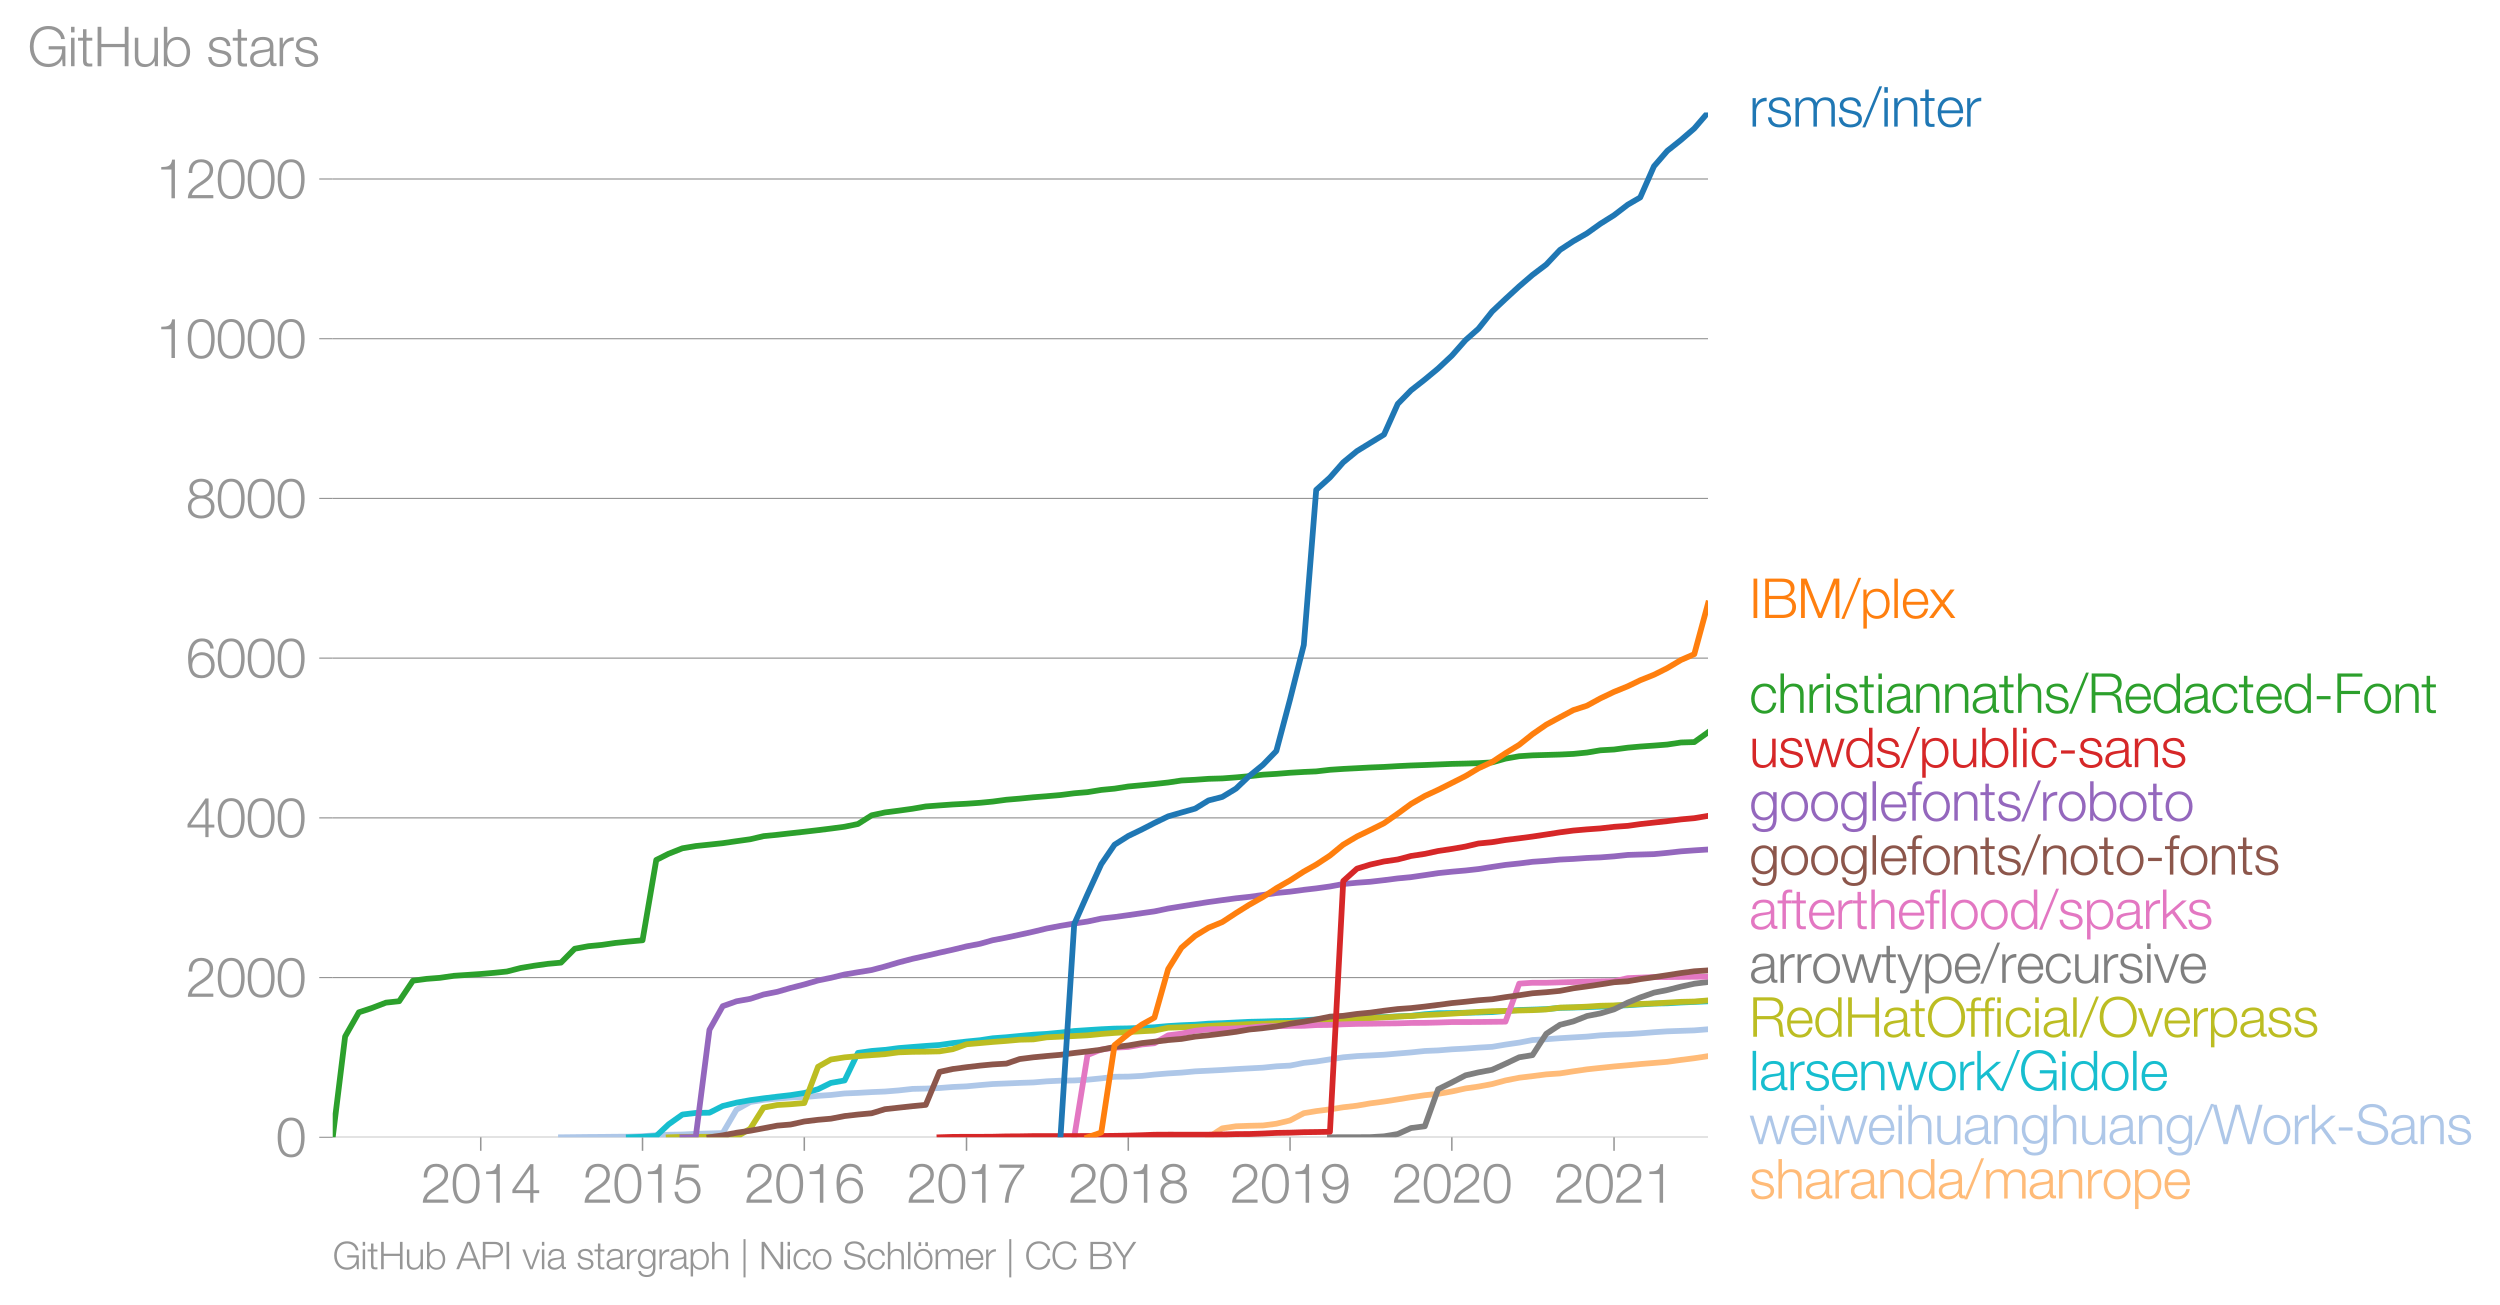 <svg height="451.796" viewBox="0 0 649.172 338.847" width="865.563" xmlns="http://www.w3.org/2000/svg" xmlns:xlink="http://www.w3.org/1999/xlink"><defs><style>*{stroke-linecap:butt;stroke-linejoin:round}</style></defs><g id="figure_1"><path d="M0 338.847h649.172V0H0z" style="fill:none" id="patch_1"/><g id="axes_1"><path d="M86.396 295.32h357.12V29.208H86.396z" style="fill:none" id="patch_2"/><g id="matplotlib.axis_1"><g id="xtick_1"><g id="line2d_1"><defs><path d="M0 0v3.5" id="mb828b403e5" style="stroke:#969696;stroke-width:.4"/></defs><use style="fill:#969696;stroke:#969696;stroke-width:.4" x="124.836" xlink:href="#mb828b403e5" y="295.32"/></g><g style="fill:#969696" transform="matrix(.14 0 0 -.14 109.27 312.317)" id="text_1"><defs><path d="M3181 371H691c109 602 909 999 1344 1293 583 378 1127 845 1127 1594 0 832-608 1260-1389 1260-973 0-1453-665-1434-1587h403c-12 659 276 1248 1012 1248 544 0 1004-333 1004-915 0-358-128-595-371-845C1626 1658 262 1331 230 0h2951v371z" id="HelveticaNeue-Light-32" transform="scale(.016)"/><path d="M1779 4179c1024 0 1159-1190 1159-1965 0-780-135-1971-1159-1971S621 1434 621 2214c0 775 134 1965 1158 1965zm0 339C474 4518 218 3258 218 2208 218 1165 474-96 1779-96c1306 0 1562 1261 1562 2310 0 1044-256 2304-1562 2304z" id="HelveticaNeue-Light-30" transform="scale(.016)"/><path d="M621 3328h1184V0h403v4480h-326c-122-826-557-838-1261-864v-288z" id="HelveticaNeue-Light-31" transform="scale(.016)"/><path d="M192 1114h2067V0h371v1114h672v339h-672v3027h-364L192 1504v-390zm365 339 1689 2438h13V1453H557z" id="HelveticaNeue-Light-34" transform="scale(.016)"/></defs><use xlink:href="#HelveticaNeue-Light-32"/><use x="55.6" xlink:href="#HelveticaNeue-Light-30"/><use x="111.2" xlink:href="#HelveticaNeue-Light-31"/><use x="166.8" xlink:href="#HelveticaNeue-Light-34"/></g></g><g id="xtick_2"><use style="fill:#969696;stroke:#969696;stroke-width:.4" x="166.843" xlink:href="#mb828b403e5" y="295.32" id="line2d_2"/><g style="fill:#969696" transform="matrix(.14 0 0 -.14 151.277 312.317)" id="text_2"><defs><path d="M230 1280C250 429 870-96 1702-96c858 0 1556 640 1556 1517 0 902-583 1549-1504 1549-346 0-724-154-948-416l-12 12 288 1485h1958v371H800L365 2099h345c218 339 602 531 999 531 665 0 1145-505 1145-1164 0-653-428-1223-1120-1223-614 0-1081 416-1100 1037H230z" id="HelveticaNeue-Light-35" transform="scale(.016)"/></defs><use xlink:href="#HelveticaNeue-Light-32"/><use x="55.6" xlink:href="#HelveticaNeue-Light-30"/><use x="111.2" xlink:href="#HelveticaNeue-Light-31"/><use x="166.8" xlink:href="#HelveticaNeue-Light-35"/></g></g><g id="xtick_3"><use style="fill:#969696;stroke:#969696;stroke-width:.4" x="208.851" xlink:href="#mb828b403e5" y="295.32" id="line2d_3"/><g style="fill:#969696" transform="matrix(.14 0 0 -.14 193.284 312.317)" id="text_3"><defs><path d="M1856 2579c685 0 1082-531 1082-1184 0-621-436-1152-1076-1152-780 0-1120 519-1120 1152 0 659 410 1184 1114 1184zm1376 768c-96 781-589 1171-1376 1171-1466 0-1600-1702-1600-2233C256 538 736-96 1824-96c883 0 1517 646 1517 1517 0 877-583 1497-1479 1497-505 0-979-300-1190-742h-13c0 813 192 2003 1235 2003 519 0 864-339 935-832h403z" id="HelveticaNeue-Light-36" transform="scale(.016)"/></defs><use xlink:href="#HelveticaNeue-Light-32"/><use x="55.6" xlink:href="#HelveticaNeue-Light-30"/><use x="111.2" xlink:href="#HelveticaNeue-Light-31"/><use x="166.8" xlink:href="#HelveticaNeue-Light-36"/></g></g><g id="xtick_4"><use style="fill:#969696;stroke:#969696;stroke-width:.4" x="250.973" xlink:href="#mb828b403e5" y="295.32" id="line2d_4"/><g style="fill:#969696" transform="matrix(.14 0 0 -.14 235.407 312.317)" id="text_4"><defs><path d="M326 4051h2477C1562 2637 1069 1517 960 0h435c103 2086 1255 3469 1811 4051v371H326v-371z" id="HelveticaNeue-Light-37" transform="scale(.016)"/></defs><use xlink:href="#HelveticaNeue-Light-32"/><use x="55.6" xlink:href="#HelveticaNeue-Light-30"/><use x="111.2" xlink:href="#HelveticaNeue-Light-31"/><use x="166.8" xlink:href="#HelveticaNeue-Light-37"/></g></g><g id="xtick_5"><use style="fill:#969696;stroke:#969696;stroke-width:.4" x="292.98" xlink:href="#mb828b403e5" y="295.32" id="line2d_5"/><g style="fill:#969696" transform="matrix(.14 0 0 -.14 277.414 312.317)" id="text_5"><defs><path d="M1779 243c-627 0-1139 339-1139 1011 0 660 525 986 1139 973 602 13 1139-326 1139-973 0-684-512-1011-1139-1011zm1357 3155c0 768-698 1120-1363 1120-659 0-1357-352-1357-1120 0-492 262-844 730-985v-13c-551-102-896-563-909-1146C237 352 941-96 1779-96c839 0 1543 448 1543 1350 0 602-340 1031-916 1146v13c455 134 730 499 730 985zm-1357-832c-473-12-960 231-960 832 0 512 467 781 960 781 538 0 954-269 954-781 0-576-461-844-954-832z" id="HelveticaNeue-Light-38" transform="scale(.016)"/></defs><use xlink:href="#HelveticaNeue-Light-32"/><use x="55.6" xlink:href="#HelveticaNeue-Light-30"/><use x="111.2" xlink:href="#HelveticaNeue-Light-31"/><use x="166.8" xlink:href="#HelveticaNeue-Light-38"/></g></g><g id="xtick_6"><use style="fill:#969696;stroke:#969696;stroke-width:.4" x="334.988" xlink:href="#mb828b403e5" y="295.32" id="line2d_6"/><g style="fill:#969696" transform="matrix(.14 0 0 -.14 319.421 312.317)" id="text_6"><defs><path d="M1702 1843c-684 0-1081 531-1081 1184 0 621 435 1152 1075 1152 781 0 1120-518 1120-1152 0-659-410-1184-1114-1184zM326 1075C422 294 915-96 1702-96c1466 0 1600 1702 1600 2234 0 1747-480 2380-1568 2380-883 0-1516-646-1516-1516 0-877 582-1498 1478-1498 506 0 979 301 1190 742h13c0-812-192-2003-1235-2003-518 0-864 339-934 832H326z" id="HelveticaNeue-Light-39" transform="scale(.016)"/></defs><use xlink:href="#HelveticaNeue-Light-32"/><use x="55.6" xlink:href="#HelveticaNeue-Light-30"/><use x="111.2" xlink:href="#HelveticaNeue-Light-31"/><use x="166.8" xlink:href="#HelveticaNeue-Light-39"/></g></g><g id="xtick_7"><use style="fill:#969696;stroke:#969696;stroke-width:.4" x="376.995" xlink:href="#mb828b403e5" y="295.32" id="line2d_7"/><g style="fill:#969696" transform="matrix(.14 0 0 -.14 361.429 312.317)" id="text_7"><use xlink:href="#HelveticaNeue-Light-32"/><use x="55.6" xlink:href="#HelveticaNeue-Light-30"/><use x="111.2" xlink:href="#HelveticaNeue-Light-32"/><use x="166.8" xlink:href="#HelveticaNeue-Light-30"/></g></g><g id="xtick_8"><use style="fill:#969696;stroke:#969696;stroke-width:.4" x="419.117" xlink:href="#mb828b403e5" y="295.32" id="line2d_8"/><g style="fill:#969696" transform="matrix(.14 0 0 -.14 403.551 312.317)" id="text_8"><use xlink:href="#HelveticaNeue-Light-32"/><use x="55.6" xlink:href="#HelveticaNeue-Light-30"/><use x="111.2" xlink:href="#HelveticaNeue-Light-32"/><use x="166.8" xlink:href="#HelveticaNeue-Light-31"/></g></g></g><g id="matplotlib.axis_2"><g id="ytick_1"><path clip-path="url(#p1d4d12211e)" d="M86.396 295.32h357.12" style="fill:none;stroke:#969696;stroke-linecap:square;stroke-width:.3" id="line2d_9"/><g id="line2d_10"><defs><path d="M0 0h-3.5" id="ma4b1af5100" style="stroke:#969696;stroke-width:.3"/></defs><use style="fill:#969696;stroke:#969696;stroke-width:.3" x="86.396" xlink:href="#ma4b1af5100" y="295.32"/></g><use xlink:href="#HelveticaNeue-Light-30" style="fill:#969696" transform="matrix(.14 0 0 -.14 71.613 300.318)" id="text_9"/></g><g id="ytick_2"><path clip-path="url(#p1d4d12211e)" d="M86.396 253.847h357.12" style="fill:none;stroke:#969696;stroke-linecap:square;stroke-width:.3" id="line2d_11"/><use style="fill:#969696;stroke:#969696;stroke-width:.3" x="86.396" xlink:href="#ma4b1af5100" y="253.847" id="line2d_12"/><g style="fill:#969696" transform="matrix(.14 0 0 -.14 48.264 258.845)" id="text_10"><use xlink:href="#HelveticaNeue-Light-32"/><use x="55.6" xlink:href="#HelveticaNeue-Light-30"/><use x="111.2" xlink:href="#HelveticaNeue-Light-30"/><use x="166.8" xlink:href="#HelveticaNeue-Light-30"/></g></g><g id="ytick_3"><path clip-path="url(#p1d4d12211e)" d="M86.396 212.374h357.12" style="fill:none;stroke:#969696;stroke-linecap:square;stroke-width:.3" id="line2d_13"/><use style="fill:#969696;stroke:#969696;stroke-width:.3" x="86.396" xlink:href="#ma4b1af5100" y="212.374" id="line2d_14"/><g style="fill:#969696" transform="matrix(.14 0 0 -.14 48.264 217.372)" id="text_11"><use xlink:href="#HelveticaNeue-Light-34"/><use x="55.6" xlink:href="#HelveticaNeue-Light-30"/><use x="111.2" xlink:href="#HelveticaNeue-Light-30"/><use x="166.8" xlink:href="#HelveticaNeue-Light-30"/></g></g><g id="ytick_4"><path clip-path="url(#p1d4d12211e)" d="M86.396 170.9h357.12" style="fill:none;stroke:#969696;stroke-linecap:square;stroke-width:.3" id="line2d_15"/><use style="fill:#969696;stroke:#969696;stroke-width:.3" x="86.396" xlink:href="#ma4b1af5100" y="170.9" id="line2d_16"/><g style="fill:#969696" transform="matrix(.14 0 0 -.14 48.264 175.899)" id="text_12"><use xlink:href="#HelveticaNeue-Light-36"/><use x="55.6" xlink:href="#HelveticaNeue-Light-30"/><use x="111.2" xlink:href="#HelveticaNeue-Light-30"/><use x="166.8" xlink:href="#HelveticaNeue-Light-30"/></g></g><g id="ytick_5"><path clip-path="url(#p1d4d12211e)" d="M86.396 129.427h357.12" style="fill:none;stroke:#969696;stroke-linecap:square;stroke-width:.3" id="line2d_17"/><use style="fill:#969696;stroke:#969696;stroke-width:.3" x="86.396" xlink:href="#ma4b1af5100" y="129.427" id="line2d_18"/><g style="fill:#969696" transform="matrix(.14 0 0 -.14 48.264 134.426)" id="text_13"><use xlink:href="#HelveticaNeue-Light-38"/><use x="55.6" xlink:href="#HelveticaNeue-Light-30"/><use x="111.2" xlink:href="#HelveticaNeue-Light-30"/><use x="166.8" xlink:href="#HelveticaNeue-Light-30"/></g></g><g id="ytick_6"><path clip-path="url(#p1d4d12211e)" d="M86.396 87.954h357.12" style="fill:none;stroke:#969696;stroke-linecap:square;stroke-width:.3" id="line2d_19"/><use style="fill:#969696;stroke:#969696;stroke-width:.3" x="86.396" xlink:href="#ma4b1af5100" y="87.954" id="line2d_20"/><g style="fill:#969696" transform="matrix(.14 0 0 -.14 40.48 92.953)" id="text_14"><use xlink:href="#HelveticaNeue-Light-31"/><use x="55.6" xlink:href="#HelveticaNeue-Light-30"/><use x="111.2" xlink:href="#HelveticaNeue-Light-30"/><use x="166.8" xlink:href="#HelveticaNeue-Light-30"/><use x="222.4" xlink:href="#HelveticaNeue-Light-30"/></g></g><g id="ytick_7"><path clip-path="url(#p1d4d12211e)" d="M86.396 46.481h357.12" style="fill:none;stroke:#969696;stroke-linecap:square;stroke-width:.3" id="line2d_21"/><use style="fill:#969696;stroke:#969696;stroke-width:.3" x="86.396" xlink:href="#ma4b1af5100" y="46.481" id="line2d_22"/><g style="fill:#969696" transform="matrix(.14 0 0 -.14 40.48 51.48)" id="text_15"><use xlink:href="#HelveticaNeue-Light-31"/><use x="55.6" xlink:href="#HelveticaNeue-Light-32"/><use x="111.2" xlink:href="#HelveticaNeue-Light-30"/><use x="166.8" xlink:href="#HelveticaNeue-Light-30"/><use x="222.4" xlink:href="#HelveticaNeue-Light-30"/></g></g><g style="fill:#969696" transform="matrix(.14 0 0 -.14 7.2 17.197)" id="text_16"><defs><path d="M4365 2323H2426v-371h1555c19-966-570-1677-1581-1677-1210 0-1722 1011-1722 2010 0 998 512 2009 1722 2009 870 0 1414-620 1472-1145h435c-166 998-947 1517-1907 1517-1440 0-2157-1133-2157-2381S960-96 2400-96c659 0 1274 275 1581 928h13l57-832h314v2323z" id="HelveticaNeue-Light-47" transform="scale(.016)"/><path d="M390 0h404v3302H390V0zm0 3923h404v647H390v-647z" id="HelveticaNeue-Light-69" transform="scale(.016)"/><path d="M1024 4294H621v-992H45v-339h576V704c-7-563 179-742 717-742 121 0 236 12 358 12v346c-115-13-230-19-346-19-288 19-326 173-326 435v2227h672v339h-672v992z" id="HelveticaNeue-Light-74" transform="scale(.016)"/><path d="M461 0h435v2214h2714V0h435v4570h-435V2586H896v1984H461V0z" id="HelveticaNeue-Light-48" transform="scale(.016)"/><path d="M3059 3302h-403V1568c0-672-301-1325-992-1325-640 0-864 314-883 909v2150H378V1158C378 390 704-96 1536-96c493 0 928 250 1139 691h13V0h371v3302z" id="HelveticaNeue-Light-75" transform="scale(.016)"/><path d="M3027 1651c0-685-313-1408-1081-1408-858 0-1159 723-1159 1408s301 1408 1159 1408c768 0 1081-723 1081-1408zM384 0h371v627h13C954 179 1414-96 1946-96c1004 0 1484 813 1484 1747 0 935-480 1747-1484 1747-493 0-973-249-1146-723h-13v1895H384V0z" id="HelveticaNeue-Light-62" transform="scale(.016)"/><path d="M2765 2336c-26 717-551 1062-1210 1062-582 0-1241-256-1241-928 0-563 396-742 921-883l519-115c364-90 723-218 723-602 0-460-525-627-903-627-537 0-940 282-972 826H198C262 262 787-96 1555-96c615 0 1325 275 1325 992 0 576-480 845-941 915l-537 122c-276 70-685 198-685 557 0 428 422 569 781 569 460 0 844-224 864-723h403z" id="HelveticaNeue-Light-73" transform="scale(.016)"/><path d="M2496 1280c6-646-538-1037-1152-1037-378 0-736 250-736 653 0 646 851 640 1536 762 109 19 288 51 339 147h13v-525zM749 2291c13 538 384 768 883 768 474 0 864-134 864-678 0-365-186-410-518-448-871-103-1773-135-1773-1063 0-665 499-966 1107-966 634 0 922 243 1203 672h13c0-346 64-576 474-576 108 0 172 6 262 26v339c-32-13-83-26-128-26-160 0-237 90-237 243v1754c0 883-633 1062-1216 1062-755 0-1299-332-1337-1107h403z" id="HelveticaNeue-Light-61" transform="scale(.016)"/><path d="M384 0h403v1760c0 685 499 1222 1229 1184v403c-595 26-1043-288-1248-819h-13v774H384V0z" id="HelveticaNeue-Light-72" transform="scale(.016)"/></defs><use xlink:href="#HelveticaNeue-Light-47"/><use x="74.1" xlink:href="#HelveticaNeue-Light-69"/><use x="92.6" xlink:href="#HelveticaNeue-Light-74"/><use x="122.2" xlink:href="#HelveticaNeue-Light-48"/><use x="192.6" xlink:href="#HelveticaNeue-Light-75"/><use x="246.3" xlink:href="#HelveticaNeue-Light-62"/><use x="303.7" xlink:href="#HelveticaNeue-Light-20"/><use x="331.5" xlink:href="#HelveticaNeue-Light-73"/><use x="379.6" xlink:href="#HelveticaNeue-Light-74"/><use x="409.2" xlink:href="#HelveticaNeue-Light-61"/><use x="461.1" xlink:href="#HelveticaNeue-Light-72"/><use x="492.6" xlink:href="#HelveticaNeue-Light-73"/></g></g><path clip-path="url(#p1d4d12211e)" d="m313.811 295.32 3.568-2.323 3.568-.539 3.453-.124 3.567-.083 3.453-.457 3.568-.85 3.567-1.887 3.223-.539 3.568-.456 3.452-.54 3.568-.414 3.453-.601 3.567-.477 3.568-.56 3.453-.56 3.568-.518 3.452-.353 3.568-.622 3.568-.788 3.337-.477 3.568-.664 3.453-.933 3.567-.705 3.453-.415 3.568-.456 3.568-.249 3.452-.539 3.568-.518 3.453-.373 3.567-.374 3.568-.31 3.223-.312 3.567-.29 3.453-.29 3.568-.498 3.453-.436 3.567-.539" style="fill:none;stroke:#ffbb78;stroke-linecap:square;stroke-width:1.5" id="line2d_23"/><path clip-path="url(#p1d4d12211e)" d="m145.667 295.32 3.568-.042 3.567-.041 3.453-.021 3.568-.041 3.452-.021 3.568-.125 3.568-.248 3.222-.125 3.568-.062 3.453-.166 3.568-.104 3.452-.103 3.568-6.076 3.568-1.99 3.452-.56 3.568-.312 3.453-.29 3.568-.125 3.567-.31 3.338-.229 3.568-.394 3.452-.145 3.568-.207 3.453-.145 3.567-.29 3.568-.395 3.453-.083 3.568-.145 3.452-.27 3.568-.165 3.568-.332 3.222-.27 3.568-.145 3.453-.145 3.567-.124 3.453-.29 3.568-.167 3.568-.062 3.452-.186 3.568-.353 3.453-.415 3.567-.041 3.568-.187 3.223-.352 3.567-.29 3.453-.208 3.568-.332 3.452-.166 3.568-.186 3.568-.228 3.453-.187 3.567-.187 3.453-.352 3.568-.187 3.567-.705 3.223-.352 3.568-.56 3.452-.54 3.568-.31 3.453-.166 3.567-.187 3.568-.311 3.453-.29 3.568-.374 3.452-.145 3.568-.29 3.568-.187 3.337-.248 3.568-.208 3.453-.58 3.567-.519 3.453-.663 3.568-.208 3.568-.27 3.452-.207 3.568-.207 3.453-.332 3.567-.187 3.568-.124 3.223-.207 3.567-.29 3.453-.229 3.568-.124 3.453-.125 3.567-.29" style="fill:none;stroke:#aec7e8;stroke-linecap:square;stroke-width:1.5" id="line2d_24"/><path clip-path="url(#p1d4d12211e)" d="m163.275 295.32 3.568-.125 3.568-.228 3.222-3.027 3.568-2.53 3.453-.415 3.568-.062 3.452-1.742 3.568-.871 3.568-.643 3.452-.477 3.568-.435 3.453-.394 3.568-.56 3.567-.975 3.338-1.638 3.568-.643 3.452-7.154 3.568-.498 3.453-.29 3.567-.456 3.568-.29 3.453-.27 3.568-.249 3.452-.497 3.568-.394 3.568-.353 3.222-.498 3.568-.27 3.453-.331 3.567-.332 3.453-.207 3.568-.332 3.568-.415 3.452-.228 3.568-.228 3.453-.166 3.567-.062 3.568-.145 3.223-.145 3.567-.311 3.453-.208 3.568-.145 3.452-.27 3.568-.124 3.568-.186 3.453-.166 3.567-.083 3.453-.104 3.568-.062 3.567-.187 3.223-.166 3.568-.186 3.452-.125 3.568-.207 3.453-.083 3.567-.02 3.568-.187 3.453-.146 3.568-.414 3.452-.27 3.568-.041 3.568-.083 3.337-.063 3.568-.103 3.453-.29 3.567-.25 3.453-.103 3.568-.124 3.568-.332 3.452-.083 3.568-.104 3.453-.124 3.567-.208 3.568-.166 3.223-.207 3.567-.228 3.453-.062 3.568-.208 3.453-.145 3.567-.166" style="fill:none;stroke:#17becf;stroke-linecap:square;stroke-width:1.5" id="line2d_25"/><g style="fill:#1f77b4" transform="matrix(.14 0 0 -.14 454.23 32.87)" id="text_17"><defs><path d="M384 0h403v1843c7 691 288 1216 986 1216 512 0 697-371 691-819V0h403v1869c0 614 199 1190 896 1190 576 0 781-294 781-838V0h403v2240c0 781-371 1158-1094 1158-435 0-851-211-1050-646-121 435-512 646-947 646-525 0-870-256-1082-652h-19v556H384V0z" id="HelveticaNeue-Light-6d" transform="scale(.016)"/><path d="m262-96 1952 4762h-326L-83-96h345z" id="HelveticaNeue-Light-2f" transform="scale(.016)"/><path d="M378 0h403v1926c13 647 397 1133 1037 1133 652 0 838-429 838-998V0h403v2125c0 787-281 1273-1209 1273-468 0-909-268-1056-665h-13v569H378V0z" id="HelveticaNeue-Light-6e" transform="scale(.016)"/><path d="M3162 1542c32 928-391 1856-1453 1856-1050 0-1491-876-1491-1747C218 710 659-96 1709-96c832 0 1267 435 1440 1184h-403c-128-499-448-845-1037-845-775 0-1082 711-1088 1299h2541zM621 1882c64 601 429 1177 1088 1177 653 0 1030-569 1049-1177H621z" id="HelveticaNeue-Light-65" transform="scale(.016)"/></defs><use xlink:href="#HelveticaNeue-Light-72"/><use x="31.5" xlink:href="#HelveticaNeue-Light-73"/><use x="79.6" xlink:href="#HelveticaNeue-Light-6d"/><use x="162.9" xlink:href="#HelveticaNeue-Light-73"/><use x="211" xlink:href="#HelveticaNeue-Light-2f"/><use x="244.3" xlink:href="#HelveticaNeue-Light-69"/><use x="262.8" xlink:href="#HelveticaNeue-Light-6e"/><use x="316.5" xlink:href="#HelveticaNeue-Light-74"/><use x="346.1" xlink:href="#HelveticaNeue-Light-65"/><use x="398" xlink:href="#HelveticaNeue-Light-72"/></g><g style="fill:#ff7f0e" transform="matrix(.14 0 0 -.14 454.23 160.484)" id="text_18"><defs><path d="M493 0h435v4570H493V0z" id="HelveticaNeue-Light-49" transform="scale(.016)"/><path d="M896 2195h1498c761 0 1203-301 1203-883 0-730-557-947-1203-941H896v1824zM461 0h1933c1484 0 1638 864 1638 1299 0 595-378 1037-966 1114v13c473 102 793 544 793 1024 0 851-697 1120-1465 1120H461V0zm435 4198h1498c678 0 1030-288 1030-857 0-429-333-775-1030-775H896v1632z" id="HelveticaNeue-Light-42" transform="scale(.016)"/><path d="M448 0h435v3949h13L2464 0h410l1561 3949h13V0h435v4570h-640L2669 563 1088 4570H448V0z" id="HelveticaNeue-Light-4d" transform="scale(.016)"/><path d="M3027 1651c0-685-313-1408-1081-1408-858 0-1159 723-1159 1408 0 749 269 1408 1159 1408 768 0 1081-723 1081-1408zM384-1222h403V627h13C973 154 1453-96 1946-96c1004 0 1484 813 1484 1747 0 935-480 1747-1484 1747-532 0-992-275-1178-723h-13v627H384v-4524z" id="HelveticaNeue-Light-70" transform="scale(.016)"/><path d="M390 0h404v4570H390V0z" id="HelveticaNeue-Light-6c" transform="scale(.016)"/><path d="M6 0h500l1017 1389L2560 0h512L1786 1722l1190 1580h-506l-921-1254-941 1254H102l1184-1587L6 0z" id="HelveticaNeue-Light-78" transform="scale(.016)"/></defs><use xlink:href="#HelveticaNeue-Light-49"/><use x="22.2" xlink:href="#HelveticaNeue-Light-42"/><use x="88.9" xlink:href="#HelveticaNeue-Light-4d"/><use x="172.2" xlink:href="#HelveticaNeue-Light-2f"/><use x="205.5" xlink:href="#HelveticaNeue-Light-70"/><use x="262.9" xlink:href="#HelveticaNeue-Light-6c"/><use x="281.4" xlink:href="#HelveticaNeue-Light-65"/><use x="333.3" xlink:href="#HelveticaNeue-Light-78"/></g><g style="fill:#2ca02c" transform="matrix(.14 0 0 -.14 454.23 185.109)" id="text_19"><defs><path d="M3117 2266c-90 755-634 1132-1338 1132-1011 0-1561-800-1561-1747S768-96 1779-96c736 0 1255 486 1363 1280h-403c-51-550-461-941-960-941-774 0-1158 704-1158 1408s384 1408 1158 1408c525 0 826-301 935-793h403z" id="HelveticaNeue-Light-63" transform="scale(.016)"/><path d="M378 0h403v1926c13 647 397 1133 1037 1133 652 0 838-429 838-998V0h403v2125c0 787-281 1273-1209 1273-468 0-909-268-1056-665h-13v1837H378V0z" id="HelveticaNeue-Light-68" transform="scale(.016)"/><path d="M461 0h435v2029h1651c826 32 877-679 915-1319 13-192 13-531 122-710h480c-192 230-192 858-211 1171-32 544-205 954-800 1031v12c589 116 889 589 889 1165 0 826-633 1191-1388 1191H461V0zm435 4198h1626c652 0 985-352 985-908 0-557-454-890-985-890H896v1798z" id="HelveticaNeue-Light-52" transform="scale(.016)"/><path d="M646 1651c0 685 314 1408 1082 1408 858 0 1158-723 1158-1408S2586 243 1728 243C960 243 646 966 646 1651zm2644 2919h-404V2675h-12c-173 474-653 723-1146 723-1005 0-1485-812-1485-1747C243 717 723-96 1728-96c480 0 1005 294 1178 723h12V0h372v4570z" id="HelveticaNeue-Light-64" transform="scale(.016)"/><path d="M1984 1574v372H384v-372h1600z" id="HelveticaNeue-Light-2d" transform="scale(.016)"/><path d="M461 0h435v2176h2189v371H896v1651h2464v372H461V0z" id="HelveticaNeue-Light-46" transform="scale(.016)"/><path d="M1779 3398c-1011 0-1561-800-1561-1747S768-96 1779-96s1562 800 1562 1747-551 1747-1562 1747zm0-339c775 0 1159-704 1159-1408S2554 243 1779 243c-774 0-1158 704-1158 1408s384 1408 1158 1408z" id="HelveticaNeue-Light-6f" transform="scale(.016)"/></defs><use xlink:href="#HelveticaNeue-Light-63"/><use x="51.9" xlink:href="#HelveticaNeue-Light-68"/><use x="105.6" xlink:href="#HelveticaNeue-Light-72"/><use x="137.1" xlink:href="#HelveticaNeue-Light-69"/><use x="155.6" xlink:href="#HelveticaNeue-Light-73"/><use x="203.7" xlink:href="#HelveticaNeue-Light-74"/><use x="233.3" xlink:href="#HelveticaNeue-Light-69"/><use x="251.8" xlink:href="#HelveticaNeue-Light-61"/><use x="303.7" xlink:href="#HelveticaNeue-Light-6e"/><use x="357.4" xlink:href="#HelveticaNeue-Light-6e"/><use x="411.1" xlink:href="#HelveticaNeue-Light-61"/><use x="463" xlink:href="#HelveticaNeue-Light-74"/><use x="492.6" xlink:href="#HelveticaNeue-Light-68"/><use x="546.3" xlink:href="#HelveticaNeue-Light-73"/><use x="594.4" xlink:href="#HelveticaNeue-Light-2f"/><use x="627.7" xlink:href="#HelveticaNeue-Light-52"/><use x="694.4" xlink:href="#HelveticaNeue-Light-65"/><use x="746.3" xlink:href="#HelveticaNeue-Light-64"/><use x="803.7" xlink:href="#HelveticaNeue-Light-61"/><use x="855.6" xlink:href="#HelveticaNeue-Light-63"/><use x="907.5" xlink:href="#HelveticaNeue-Light-74"/><use x="937.1" xlink:href="#HelveticaNeue-Light-65"/><use x="989" xlink:href="#HelveticaNeue-Light-64"/><use x="1046.4" xlink:href="#HelveticaNeue-Light-2d"/><use x="1083.4" xlink:href="#HelveticaNeue-Light-46"/><use x="1137.1" xlink:href="#HelveticaNeue-Light-6f"/><use x="1192.7" xlink:href="#HelveticaNeue-Light-6e"/><use x="1246.4" xlink:href="#HelveticaNeue-Light-74"/></g><g style="fill:#d62728" transform="matrix(.14 0 0 -.14 454.23 199.214)" id="text_20"><defs><path d="M1114 0h441l807 2778h12L3187 0h442l1062 3302h-429L3418 474h-13l-807 2828h-454L1338 474h-13L480 3302H51L1114 0z" id="HelveticaNeue-Light-77" transform="scale(.016)"/></defs><use xlink:href="#HelveticaNeue-Light-75"/><use x="53.7" xlink:href="#HelveticaNeue-Light-73"/><use x="101.8" xlink:href="#HelveticaNeue-Light-77"/><use x="175.9" xlink:href="#HelveticaNeue-Light-64"/><use x="233.3" xlink:href="#HelveticaNeue-Light-73"/><use x="281.4" xlink:href="#HelveticaNeue-Light-2f"/><use x="314.7" xlink:href="#HelveticaNeue-Light-70"/><use x="372.1" xlink:href="#HelveticaNeue-Light-75"/><use x="425.8" xlink:href="#HelveticaNeue-Light-62"/><use x="483.2" xlink:href="#HelveticaNeue-Light-6c"/><use x="501.7" xlink:href="#HelveticaNeue-Light-69"/><use x="520.2" xlink:href="#HelveticaNeue-Light-63"/><use x="572.1" xlink:href="#HelveticaNeue-Light-2d"/><use x="609.1" xlink:href="#HelveticaNeue-Light-73"/><use x="657.2" xlink:href="#HelveticaNeue-Light-61"/><use x="709.1" xlink:href="#HelveticaNeue-Light-6e"/><use x="762.8" xlink:href="#HelveticaNeue-Light-73"/></g><g style="fill:#9467bd" transform="matrix(.14 0 0 -.14 454.23 213.109)" id="text_21"><defs><path d="M1709 378c-743 0-1088 646-1088 1312 0 684 320 1369 1088 1369 761 0 1062-723 1062-1369 0-672-365-1312-1062-1312zm1465 2924h-403v-569h-13c-160 365-569 665-1049 665-954 0-1491-755-1491-1664C218 794 653 38 1709 38c473 0 864 276 1049 679h13V269c0-807-320-1248-1062-1248-448 0-877 173-967 659H339c58-704 711-998 1370-998 1081 0 1459 601 1465 1587v3033z" id="HelveticaNeue-Light-67" transform="scale(.016)"/><path d="M1658 3302h-653v288c6 359-7 640 441 640 96 0 186-12 295-32v346c-128 19-224 26-339 26-647 0-807-397-800-967v-301H38v-339h564V0h403v2963h653v339z" id="HelveticaNeue-Light-66" transform="scale(.016)"/></defs><use xlink:href="#HelveticaNeue-Light-67"/><use x="55.6" xlink:href="#HelveticaNeue-Light-6f"/><use x="111.2" xlink:href="#HelveticaNeue-Light-6f"/><use x="166.8" xlink:href="#HelveticaNeue-Light-67"/><use x="222.4" xlink:href="#HelveticaNeue-Light-6c"/><use x="240.9" xlink:href="#HelveticaNeue-Light-65"/><use x="292.8" xlink:href="#HelveticaNeue-Light-66"/><use x="318.7" xlink:href="#HelveticaNeue-Light-6f"/><use x="374.3" xlink:href="#HelveticaNeue-Light-6e"/><use x="428" xlink:href="#HelveticaNeue-Light-74"/><use x="457.6" xlink:href="#HelveticaNeue-Light-73"/><use x="505.7" xlink:href="#HelveticaNeue-Light-2f"/><use x="539" xlink:href="#HelveticaNeue-Light-72"/><use x="570.5" xlink:href="#HelveticaNeue-Light-6f"/><use x="626.1" xlink:href="#HelveticaNeue-Light-62"/><use x="683.5" xlink:href="#HelveticaNeue-Light-6f"/><use x="739.1" xlink:href="#HelveticaNeue-Light-74"/><use x="768.7" xlink:href="#HelveticaNeue-Light-6f"/></g><g style="fill:#8c564b" transform="matrix(.14 0 0 -.14 454.23 227.109)" id="text_22"><use xlink:href="#HelveticaNeue-Light-67"/><use x="55.6" xlink:href="#HelveticaNeue-Light-6f"/><use x="111.2" xlink:href="#HelveticaNeue-Light-6f"/><use x="166.8" xlink:href="#HelveticaNeue-Light-67"/><use x="222.4" xlink:href="#HelveticaNeue-Light-6c"/><use x="240.9" xlink:href="#HelveticaNeue-Light-65"/><use x="292.8" xlink:href="#HelveticaNeue-Light-66"/><use x="318.7" xlink:href="#HelveticaNeue-Light-6f"/><use x="374.3" xlink:href="#HelveticaNeue-Light-6e"/><use x="428" xlink:href="#HelveticaNeue-Light-74"/><use x="457.6" xlink:href="#HelveticaNeue-Light-73"/><use x="505.7" xlink:href="#HelveticaNeue-Light-2f"/><use x="539" xlink:href="#HelveticaNeue-Light-6e"/><use x="592.7" xlink:href="#HelveticaNeue-Light-6f"/><use x="648.3" xlink:href="#HelveticaNeue-Light-74"/><use x="677.9" xlink:href="#HelveticaNeue-Light-6f"/><use x="733.5" xlink:href="#HelveticaNeue-Light-2d"/><use x="770.5" xlink:href="#HelveticaNeue-Light-66"/><use x="796.4" xlink:href="#HelveticaNeue-Light-6f"/><use x="852" xlink:href="#HelveticaNeue-Light-6e"/><use x="905.7" xlink:href="#HelveticaNeue-Light-74"/><use x="935.3" xlink:href="#HelveticaNeue-Light-73"/></g><g style="fill:#e377c2" transform="matrix(.14 0 0 -.14 454.23 241.214)" id="text_23"><defs><path d="M384 0h403v1254l653 544L2746 0h505L1747 2080l1408 1222h-537L787 1702v2868H384V0z" id="HelveticaNeue-Light-6b" transform="scale(.016)"/></defs><use xlink:href="#HelveticaNeue-Light-61"/><use x="51.9" xlink:href="#HelveticaNeue-Light-66"/><use x="77.8" xlink:href="#HelveticaNeue-Light-74"/><use x="107.4" xlink:href="#HelveticaNeue-Light-65"/><use x="159.3" xlink:href="#HelveticaNeue-Light-72"/><use x="190.8" xlink:href="#HelveticaNeue-Light-74"/><use x="220.4" xlink:href="#HelveticaNeue-Light-68"/><use x="274.1" xlink:href="#HelveticaNeue-Light-65"/><use x="326" xlink:href="#HelveticaNeue-Light-66"/><use x="351.9" xlink:href="#HelveticaNeue-Light-6c"/><use x="370.4" xlink:href="#HelveticaNeue-Light-6f"/><use x="426" xlink:href="#HelveticaNeue-Light-6f"/><use x="481.6" xlink:href="#HelveticaNeue-Light-64"/><use x="539" xlink:href="#HelveticaNeue-Light-2f"/><use x="572.3" xlink:href="#HelveticaNeue-Light-73"/><use x="620.4" xlink:href="#HelveticaNeue-Light-70"/><use x="677.8" xlink:href="#HelveticaNeue-Light-61"/><use x="729.7" xlink:href="#HelveticaNeue-Light-72"/><use x="761.2" xlink:href="#HelveticaNeue-Light-6b"/><use x="811.2" xlink:href="#HelveticaNeue-Light-73"/></g><g style="fill:#7f7f7f" transform="matrix(.14 0 0 -.14 454.23 255.214)" id="text_24"><defs><path d="m1331 13-141-378c-134-307-217-518-576-518-89 0-179 13-275 32v-339c64-26 147-26 307-32 506 0 640 160 871 716l1433 3808h-403L1530 486 442 3302H13L1331 13z" id="HelveticaNeue-Light-79" transform="scale(.016)"/><path d="M1286 0h429l1235 3302h-416L1510 403h-12L461 3302H13L1286 0z" id="HelveticaNeue-Light-76" transform="scale(.016)"/></defs><use xlink:href="#HelveticaNeue-Light-61"/><use x="51.9" xlink:href="#HelveticaNeue-Light-72"/><use x="83.4" xlink:href="#HelveticaNeue-Light-72"/><use x="114.9" xlink:href="#HelveticaNeue-Light-6f"/><use x="170.5" xlink:href="#HelveticaNeue-Light-77"/><use x="244.6" xlink:href="#HelveticaNeue-Light-74"/><use x="274.2" xlink:href="#HelveticaNeue-Light-79"/><use x="320.5" xlink:href="#HelveticaNeue-Light-70"/><use x="377.9" xlink:href="#HelveticaNeue-Light-65"/><use x="429.8" xlink:href="#HelveticaNeue-Light-2f"/><use x="463.1" xlink:href="#HelveticaNeue-Light-72"/><use x="494.6" xlink:href="#HelveticaNeue-Light-65"/><use x="546.5" xlink:href="#HelveticaNeue-Light-63"/><use x="598.4" xlink:href="#HelveticaNeue-Light-75"/><use x="652.1" xlink:href="#HelveticaNeue-Light-72"/><use x="683.6" xlink:href="#HelveticaNeue-Light-73"/><use x="731.7" xlink:href="#HelveticaNeue-Light-69"/><use x="750.2" xlink:href="#HelveticaNeue-Light-76"/><use x="796.5" xlink:href="#HelveticaNeue-Light-65"/></g><g style="fill:#bcbd22" transform="matrix(.14 0 0 -.14 454.23 269.214)" id="text_25"><defs><path d="M218 2285C218 1037 934-96 2374-96c1434 0 2151 1133 2151 2381s-717 2381-2151 2381C934 4666 218 3533 218 2285zm435 0c0 998 512 2009 1721 2009 1204 0 1716-1011 1716-2009 0-999-512-2010-1716-2010-1209 0-1721 1011-1721 2010z" id="HelveticaNeue-Light-4f" transform="scale(.016)"/></defs><use xlink:href="#HelveticaNeue-Light-52"/><use x="66.7" xlink:href="#HelveticaNeue-Light-65"/><use x="118.6" xlink:href="#HelveticaNeue-Light-64"/><use x="176" xlink:href="#HelveticaNeue-Light-48"/><use x="246.4" xlink:href="#HelveticaNeue-Light-61"/><use x="298.3" xlink:href="#HelveticaNeue-Light-74"/><use x="327.9" xlink:href="#HelveticaNeue-Light-4f"/><use x="402" xlink:href="#HelveticaNeue-Light-66"/><use x="427.9" xlink:href="#HelveticaNeue-Light-66"/><use x="453.8" xlink:href="#HelveticaNeue-Light-69"/><use x="472.3" xlink:href="#HelveticaNeue-Light-63"/><use x="524.2" xlink:href="#HelveticaNeue-Light-69"/><use x="542.7" xlink:href="#HelveticaNeue-Light-61"/><use x="594.6" xlink:href="#HelveticaNeue-Light-6c"/><use x="613.1" xlink:href="#HelveticaNeue-Light-2f"/><use x="646.4" xlink:href="#HelveticaNeue-Light-4f"/><use x="720.5" xlink:href="#HelveticaNeue-Light-76"/><use x="766.8" xlink:href="#HelveticaNeue-Light-65"/><use x="818.7" xlink:href="#HelveticaNeue-Light-72"/><use x="850.2" xlink:href="#HelveticaNeue-Light-70"/><use x="907.6" xlink:href="#HelveticaNeue-Light-61"/><use x="959.5" xlink:href="#HelveticaNeue-Light-73"/><use x="1007.6" xlink:href="#HelveticaNeue-Light-73"/></g><g style="fill:#17becf" transform="matrix(.14 0 0 -.14 454.23 283.109)" id="text_26"><use xlink:href="#HelveticaNeue-Light-6c"/><use x="18.5" xlink:href="#HelveticaNeue-Light-61"/><use x="70.4" xlink:href="#HelveticaNeue-Light-72"/><use x="101.9" xlink:href="#HelveticaNeue-Light-73"/><use x="150" xlink:href="#HelveticaNeue-Light-65"/><use x="201.9" xlink:href="#HelveticaNeue-Light-6e"/><use x="255.6" xlink:href="#HelveticaNeue-Light-77"/><use x="329.7" xlink:href="#HelveticaNeue-Light-6f"/><use x="385.3" xlink:href="#HelveticaNeue-Light-72"/><use x="416.8" xlink:href="#HelveticaNeue-Light-6b"/><use x="466.8" xlink:href="#HelveticaNeue-Light-2f"/><use x="500.1" xlink:href="#HelveticaNeue-Light-47"/><use x="574.2" xlink:href="#HelveticaNeue-Light-69"/><use x="592.7" xlink:href="#HelveticaNeue-Light-64"/><use x="650.1" xlink:href="#HelveticaNeue-Light-6f"/><use x="705.7" xlink:href="#HelveticaNeue-Light-6c"/><use x="724.2" xlink:href="#HelveticaNeue-Light-65"/></g><g style="fill:#aec7e8" transform="matrix(.14 0 0 -.14 454.23 297.109)" id="text_27"><defs><path d="M1267 0h474l1152 4090h13L4064 0h461l1261 4570h-436L4307 570h-13L3174 4570h-544L1517 570h-13L467 4570H0L1267 0z" id="HelveticaNeue-Light-57" transform="scale(.016)"/><path d="M230 1504C179 390 973-96 2054-96c1620 0 1748 992 1748 1306 0 748-538 1030-1184 1203l-1114 275c-371 90-691 269-691 698 0 678 550 908 1145 908 647 0 1223-352 1248-1049h436c6 934-788 1421-1690 1421-1286 0-1574-839-1574-1287 0-710 492-966 1030-1101l1018-249c422-103 940-307 940-826 0-665-729-928-1209-928-832 0-1511 288-1491 1229H230z" id="HelveticaNeue-Light-53" transform="scale(.016)"/></defs><use xlink:href="#HelveticaNeue-Light-77"/><use x="74.1" xlink:href="#HelveticaNeue-Light-65"/><use x="126" xlink:href="#HelveticaNeue-Light-69"/><use x="144.5" xlink:href="#HelveticaNeue-Light-77"/><use x="218.6" xlink:href="#HelveticaNeue-Light-65"/><use x="270.5" xlink:href="#HelveticaNeue-Light-69"/><use x="289" xlink:href="#HelveticaNeue-Light-68"/><use x="342.7" xlink:href="#HelveticaNeue-Light-75"/><use x="396.4" xlink:href="#HelveticaNeue-Light-61"/><use x="448.3" xlink:href="#HelveticaNeue-Light-6e"/><use x="502" xlink:href="#HelveticaNeue-Light-67"/><use x="557.6" xlink:href="#HelveticaNeue-Light-68"/><use x="611.3" xlink:href="#HelveticaNeue-Light-75"/><use x="665" xlink:href="#HelveticaNeue-Light-61"/><use x="716.9" xlink:href="#HelveticaNeue-Light-6e"/><use x="770.6" xlink:href="#HelveticaNeue-Light-67"/><use x="826.2" xlink:href="#HelveticaNeue-Light-2f"/><use x="859.5" xlink:href="#HelveticaNeue-Light-57"/><use x="950.2" xlink:href="#HelveticaNeue-Light-6f"/><use x="1005.8" xlink:href="#HelveticaNeue-Light-72"/><use x="1037.3" xlink:href="#HelveticaNeue-Light-6b"/><use x="1087.3" xlink:href="#HelveticaNeue-Light-2d"/><use x="1124.3" xlink:href="#HelveticaNeue-Light-53"/><use x="1187.3" xlink:href="#HelveticaNeue-Light-61"/><use x="1239.2" xlink:href="#HelveticaNeue-Light-6e"/><use x="1292.9" xlink:href="#HelveticaNeue-Light-73"/></g><g style="fill:#ffbb78" transform="matrix(.14 0 0 -.14 454.23 311.214)" id="text_28"><use xlink:href="#HelveticaNeue-Light-73"/><use x="48.1" xlink:href="#HelveticaNeue-Light-68"/><use x="101.8" xlink:href="#HelveticaNeue-Light-61"/><use x="153.7" xlink:href="#HelveticaNeue-Light-72"/><use x="185.2" xlink:href="#HelveticaNeue-Light-61"/><use x="237.1" xlink:href="#HelveticaNeue-Light-6e"/><use x="290.8" xlink:href="#HelveticaNeue-Light-64"/><use x="348.2" xlink:href="#HelveticaNeue-Light-61"/><use x="400.1" xlink:href="#HelveticaNeue-Light-2f"/><use x="433.4" xlink:href="#HelveticaNeue-Light-6d"/><use x="516.7" xlink:href="#HelveticaNeue-Light-61"/><use x="568.6" xlink:href="#HelveticaNeue-Light-6e"/><use x="622.3" xlink:href="#HelveticaNeue-Light-72"/><use x="653.8" xlink:href="#HelveticaNeue-Light-6f"/><use x="709.4" xlink:href="#HelveticaNeue-Light-70"/><use x="766.8" xlink:href="#HelveticaNeue-Light-65"/></g><g style="fill:#969696" transform="matrix(.097 0 0 -.097 86.396 329.567)" id="text_29"><defs><path d="M-45 0h467l551 1421h2080L3610 0h467L2285 4570h-487L-45 0zm2067 4134 884-2342H1107l915 2342z" id="HelveticaNeue-Light-41" transform="scale(.016)"/><path d="M461 0h435v1958h1594c819 0 1356 480 1356 1306s-537 1306-1356 1306H461V0zm435 4198h1498c601 0 1017-307 1017-934s-416-934-1017-934H896v1868z" id="HelveticaNeue-Light-50" transform="scale(.016)"/><path d="M544-1370h339v6400H544v-6400z" id="HelveticaNeue-Light-7c" transform="scale(.016)"/><path d="M454 0h436v3866h12L3565 0h486v4570h-435V704h-13L941 4570H454V0z" id="HelveticaNeue-Light-4e" transform="scale(.016)"/><path d="M1779 3398c-1011 0-1561-800-1561-1747S768-96 1779-96s1562 800 1562 1747-551 1747-1562 1747zm0-339c775 0 1159-704 1159-1408S2554 243 1779 243c-774 0-1158 704-1158 1408s384 1408 1158 1408zm787 813v646h-435v-646h435zm-1132 0v646H998v-646h436z" id="HelveticaNeue-Light-f6" transform="scale(.016)"/><path d="M4237 3187c-115 960-973 1479-1837 1479-1440 0-2157-1133-2157-2381S960-96 2400-96c1069 0 1779 717 1901 1837h-435c-84-813-621-1466-1466-1466-1210 0-1722 1011-1722 2010 0 998 512 2009 1722 2009 666 0 1248-403 1402-1107h435z" id="HelveticaNeue-Light-43" transform="scale(.016)"/><path d="M1734 0h436v1882l1804 2688h-518L1958 2253 454 4570H-64l1798-2688V0z" id="HelveticaNeue-Light-59" transform="scale(.016)"/></defs><use xlink:href="#HelveticaNeue-Light-47"/><use x="74.1" xlink:href="#HelveticaNeue-Light-69"/><use x="92.6" xlink:href="#HelveticaNeue-Light-74"/><use x="122.2" xlink:href="#HelveticaNeue-Light-48"/><use x="192.6" xlink:href="#HelveticaNeue-Light-75"/><use x="246.3" xlink:href="#HelveticaNeue-Light-62"/><use x="303.7" xlink:href="#HelveticaNeue-Light-20"/><use x="331.5" xlink:href="#HelveticaNeue-Light-41"/><use x="394.5" xlink:href="#HelveticaNeue-Light-50"/><use x="457.5" xlink:href="#HelveticaNeue-Light-49"/><use x="479.7" xlink:href="#HelveticaNeue-Light-20"/><use x="507.5" xlink:href="#HelveticaNeue-Light-76"/><use x="553.8" xlink:href="#HelveticaNeue-Light-69"/><use x="572.3" xlink:href="#HelveticaNeue-Light-61"/><use x="624.2" xlink:href="#HelveticaNeue-Light-20"/><use x="652" xlink:href="#HelveticaNeue-Light-73"/><use x="700.1" xlink:href="#HelveticaNeue-Light-74"/><use x="729.7" xlink:href="#HelveticaNeue-Light-61"/><use x="781.6" xlink:href="#HelveticaNeue-Light-72"/><use x="813.1" xlink:href="#HelveticaNeue-Light-67"/><use x="868.7" xlink:href="#HelveticaNeue-Light-72"/><use x="900.2" xlink:href="#HelveticaNeue-Light-61"/><use x="952.1" xlink:href="#HelveticaNeue-Light-70"/><use x="1009.5" xlink:href="#HelveticaNeue-Light-68"/><use x="1063.2" xlink:href="#HelveticaNeue-Light-20"/><use x="1091" xlink:href="#HelveticaNeue-Light-7c"/><use x="1113.2" xlink:href="#HelveticaNeue-Light-20"/><use x="1141" xlink:href="#HelveticaNeue-Light-4e"/><use x="1211.4" xlink:href="#HelveticaNeue-Light-69"/><use x="1229.9" xlink:href="#HelveticaNeue-Light-63"/><use x="1281.8" xlink:href="#HelveticaNeue-Light-6f"/><use x="1337.4" xlink:href="#HelveticaNeue-Light-20"/><use x="1365.2" xlink:href="#HelveticaNeue-Light-53"/><use x="1428.2" xlink:href="#HelveticaNeue-Light-63"/><use x="1480.1" xlink:href="#HelveticaNeue-Light-68"/><use x="1533.8" xlink:href="#HelveticaNeue-Light-6c"/><use x="1552.3" xlink:href="#HelveticaNeue-Light-f6"/><use x="1607.9" xlink:href="#HelveticaNeue-Light-6d"/><use x="1691.2" xlink:href="#HelveticaNeue-Light-65"/><use x="1743.1" xlink:href="#HelveticaNeue-Light-72"/><use x="1774.6" xlink:href="#HelveticaNeue-Light-20"/><use x="1802.4" xlink:href="#HelveticaNeue-Light-7c"/><use x="1824.6" xlink:href="#HelveticaNeue-Light-20"/><use x="1852.4" xlink:href="#HelveticaNeue-Light-43"/><use x="1922.8" xlink:href="#HelveticaNeue-Light-43"/><use x="1993.2" xlink:href="#HelveticaNeue-Light-20"/><use x="2021" xlink:href="#HelveticaNeue-Light-42"/><use x="2087.7" xlink:href="#HelveticaNeue-Light-59"/></g><path clip-path="url(#p1d4d12211e)" d="m173.633 295.32 3.568-.104 3.453-.02h3.568l3.452-.021h3.568l3.568-2.074 3.452-5.495 3.568-.664 3.453-.207 3.568-.311 3.567-9.415 3.338-1.887 3.568-.56 3.452-.31 3.568-.27 3.453-.25 3.567-.476 3.568-.124 3.453-.042 3.568-.083 3.452-.56 3.568-1.285 3.568-.311 3.222-.29 3.568-.27 3.453-.311 3.567-.083 3.453-.54 3.568-.165 3.568-.166 3.452-.187 3.568-.352 3.453-.27 3.567-.228 3.568-.207 3.223-.166 3.567-.747 3.453-.104 3.568-.145 3.452-.207 3.568-.187 3.568-.124 3.453-.166 3.567-.083 3.453-.166 3.568-.083 3.567-.145 3.223-.145 3.568-.228 3.452-.228 3.568-.332 3.453-.145 3.567-.187 3.568-.228 3.453-.145 3.568-.249 3.452-.145 3.568-.207 3.568-.229 3.337-.228 3.568-.186 3.453-.063 3.567-.124 3.453-.083 3.568-.187 3.568-.476 3.452-.083 3.568-.166 3.453-.228 3.567-.083 3.568-.187 3.223-.207 3.567-.125 3.453-.207 3.568-.208 3.453-.082 3.567-.29" style="fill:none;stroke:#bcbd22;stroke-linecap:square;stroke-width:1.5" id="line2d_26"/><path clip-path="url(#p1d4d12211e)" d="m345.346 295.32 3.452-.021h3.568l3.453-.02 3.567-.208 3.568-.602 3.453-1.555 3.568-.456 3.452-9.622 3.568-1.762 3.568-1.846 3.337-.767 3.568-.684 3.453-1.556 3.567-1.68 3.453-.56 3.568-5.536 3.568-2.343 3.452-.871 3.568-1.41 3.453-.664 3.567-1.057 3.568-1.763 3.223-1.327 3.567-1.244 3.453-.685 3.568-.891 3.453-.747 3.567-.456" style="fill:none;stroke:#7f7f7f;stroke-linecap:square;stroke-width:1.5" id="line2d_27"/><path clip-path="url(#p1d4d12211e)" d="m278.94 295.32 3.452-21.38 3.568-1.41 3.453-.477 3.567-.186 3.568-.664 3.223-.311 3.567-2.053 3.453-.435 3.568-.747 3.452-.373 3.568-.083 3.568-.166 3.453-.166 3.567-.373 3.453-.02 3.568-.084 3.567-.02 3.223-.187 3.568-.042 3.452-.166 3.568-.103 3.453-.042 3.567-.062 3.568-.041 3.453-.104 3.568-.02 3.452-.084 3.568-.124h3.568l3.337-.02 3.568-.042 3.453-.042 3.567-9.87 3.453-.229h3.568l3.568-.103 3.452-.083 3.568-.104 3.453-.062 3.567-.062 3.568-.788 3.223-.125 3.567-.145h3.453l3.568-.041 3.453-.042 3.567-.02" style="fill:none;stroke:#e377c2;stroke-linecap:square;stroke-width:1.5" id="line2d_28"/><path clip-path="url(#p1d4d12211e)" d="m184.222 295.32 3.452-.498 3.568-.684 3.568-.519 3.452-.643 3.568-.684 3.453-.29 3.568-.788 3.567-.436 3.338-.29 3.568-.684 3.452-.394 3.568-.332 3.453-1.058 3.567-.394 3.568-.394 3.453-.331 3.568-8.565 3.452-.746 3.568-.477 3.568-.415 3.222-.31 3.568-.208 3.453-1.182 3.567-.456 3.453-.332 3.568-.311 3.568-.477 3.452-.394 3.568-.456 3.453-.705 3.567-.394 3.568-.622 3.223-.353 3.567-.435 3.453-.29 3.568-.602 3.452-.353 3.568-.435 3.568-.456 3.453-.602 3.567-.352 3.453-.436 3.568-.705 3.567-.539 3.223-.58 3.568-.726 3.452-.208 3.568-.497 3.453-.332 3.567-.498 3.568-.435 3.453-.25 3.568-.393 3.452-.436 3.568-.476 3.568-.353 3.337-.373 3.568-.27 3.453-.539 3.567-.498 3.453-.518 3.568-.27 3.568-.352 3.452-.664 3.568-.497 3.453-.519 3.567-.56 3.568-.249 3.223-.56 3.567-.497 3.453-.519 3.568-.56 3.453-.456 3.567-.228" style="fill:none;stroke:#8c564b;stroke-linecap:square;stroke-width:1.5" id="line2d_29"/><path clip-path="url(#p1d4d12211e)" d="m177.201 295.32 3.453-.042 3.568-27.87 3.452-6.138 3.568-1.265 3.568-.642 3.452-1.12 3.568-.705 3.453-.996 3.568-.912 3.567-1.037 3.338-.684 3.568-.871 3.452-.58 3.568-.581 3.453-.913 3.567-1.057 3.568-.934 3.453-.767 3.568-.83 3.452-.766 3.568-.871 3.568-.685 3.222-.912 3.568-.684 3.453-.747 3.567-.788 3.453-.83 3.568-.684 3.568-.601 3.452-.518 3.568-.768 3.453-.394 3.567-.497 3.568-.519 3.223-.456 3.567-.747 3.453-.56 3.568-.58 3.452-.54 3.568-.497 3.568-.477 3.453-.373 3.567-.498 3.453-.497 3.568-.353 3.567-.477 3.223-.373 3.568-.498 3.452-.643 3.568-.331 3.453-.25 3.567-.414 3.568-.456 3.453-.332 3.568-.518 3.452-.519 3.568-.373 3.568-.311 3.337-.373 3.568-.56 3.453-.519 3.567-.373 3.453-.435 3.568-.25 3.568-.331 3.452-.166 3.568-.249 3.453-.145 3.567-.27 3.568-.373 3.223-.103 3.567-.104 3.453-.332 3.568-.394 3.453-.249 3.567-.228" style="fill:none;stroke:#9467bd;stroke-linecap:square;stroke-width:1.5" id="line2d_30"/><path clip-path="url(#p1d4d12211e)" d="m243.953 295.32 3.452-.104 3.568-.02h3.568l3.222-.021 3.568-.083 3.453-.021 3.567-.062h10.589l3.452-.021h3.568l3.453-.042 3.567-.062 3.568-.103 3.223-.125 3.567-.02H313.811l3.568-.042 3.568-.104 3.453-.02 3.567-.125 3.453-.166 3.568-.062 3.567-.124 3.223-.042 3.568-.062 3.452-65.113 3.568-3.214 3.453-1.058 3.567-.808 3.568-.519 3.453-.912 3.568-.54 3.452-.746 3.568-.539 3.568-.622 3.337-.788 3.568-.353 3.453-.56 3.567-.435 3.453-.456 3.568-.54 3.568-.56 3.452-.455 3.568-.311 3.453-.25 3.567-.414 3.568-.249 3.223-.456 3.567-.394 3.453-.373 3.568-.456 3.453-.312 3.567-.6" style="fill:none;stroke:#d62728;stroke-linecap:square;stroke-width:1.5" id="line2d_31"/><path clip-path="url(#p1d4d12211e)" d="m86.396 295.32 3.223-26.17 3.567-6.283 3.453-1.14 3.568-1.37 3.453-.372 3.567-5.33 3.568-.477 3.453-.27 3.567-.518 3.453-.228 3.568-.249 3.568-.31 3.222-.332 3.568-.913 3.452-.58 3.568-.498 3.453-.311 3.568-3.608 3.567-.664 3.453-.332 3.568-.518 3.452-.353 3.568-.331 3.568-20.861 3.222-1.618 3.568-1.41 3.453-.58 3.568-.374 3.452-.373 3.568-.518 3.568-.498 3.452-.809 3.568-.352 3.453-.394 3.568-.394 3.567-.415 3.338-.415 3.568-.477 3.452-.705 3.568-2.26 3.453-.747 3.567-.456 3.568-.497 3.453-.602 3.568-.27 3.452-.248 3.568-.187 3.568-.249 3.222-.31 3.568-.478 3.453-.29 3.567-.353 3.453-.27 3.568-.31 3.568-.456 3.452-.29 3.568-.581 3.453-.332 3.567-.56 3.568-.332 3.223-.31 3.567-.395 3.453-.518 3.568-.187 3.452-.249 3.568-.103 3.568-.27 3.453-.311 3.567-.394 3.453-.207 3.568-.29 3.567-.208 3.223-.145 3.568-.415 3.452-.228 3.568-.187 3.453-.186 3.567-.145 3.568-.208 3.453-.166 3.568-.124 3.452-.145 3.568-.145 3.568-.083 3.337-.104 3.568-.207 3.453-.975 3.567-.622 3.453-.228 3.568-.104 3.568-.104 3.452-.165 3.568-.353 3.453-.58 3.567-.208 3.568-.477 3.223-.29 3.567-.25 3.453-.269 3.568-.539 3.453-.103 3.567-2.551" style="fill:none;stroke:#2ca02c;stroke-linecap:square;stroke-width:1.5" id="line2d_32"/><path clip-path="url(#p1d4d12211e)" d="m282.392 295.32 3.568-1.245 3.453-22.685 3.567-2.883 3.568-2.488 3.223-1.783 3.567-12.608 3.453-5.537 3.568-3.09 3.452-2.094 3.568-1.472 3.568-2.344 3.453-2.156 3.567-2.012 3.453-2.28 3.568-2.033 3.567-2.302 3.223-1.804 3.568-2.343 3.452-2.84 3.568-2.116 3.453-1.659 3.567-1.783 3.568-2.489 3.453-2.53 3.568-2.052 3.452-1.597 3.568-1.783 3.568-1.804 3.337-1.991 3.568-1.66 3.453-2.28 3.567-2.177 3.453-2.758 3.568-2.468 3.568-1.929 3.452-1.845 3.568-1.161 3.453-1.887 3.567-1.7 3.568-1.452 3.223-1.556 3.567-1.43 3.453-1.722 3.568-2.115 3.453-1.513 3.567-13.147" style="fill:none;stroke:#ff7f0e;stroke-linecap:square;stroke-width:1.5" id="line2d_33"/><path clip-path="url(#p1d4d12211e)" d="m275.372 295.32 3.568-55.346 3.452-7.776 3.568-7.797 3.453-5.06 3.567-2.26 3.568-1.721 3.223-1.66 3.567-1.72 3.453-.996 3.568-1.016 3.452-2.115 3.568-.912 3.568-2.157 3.453-3.297 3.567-2.903 3.453-3.567 3.568-13.417 3.567-14.121 3.223-40.27 3.568-3.215 3.452-3.94 3.568-2.923 3.453-2.116 3.567-2.177 3.568-7.963 3.453-3.525 3.568-2.8 3.452-2.861 3.568-3.339 3.568-4.043 3.337-2.945 3.568-4.479 3.453-3.256 3.567-3.276 3.453-2.965 3.568-2.696 3.568-3.795 3.452-2.26 3.568-2.053 3.453-2.468 3.567-2.24 3.568-2.736 3.223-1.867 3.567-8.087 3.453-4.002 3.568-2.841 3.453-2.986 3.567-4.147" style="fill:none;stroke:#1f77b4;stroke-linecap:square;stroke-width:1.5" id="line2d_34"/></g></g><defs><clipPath id="p1d4d12211e"><path d="M86.396 29.208h357.12V295.32H86.396z"/></clipPath></defs></svg>